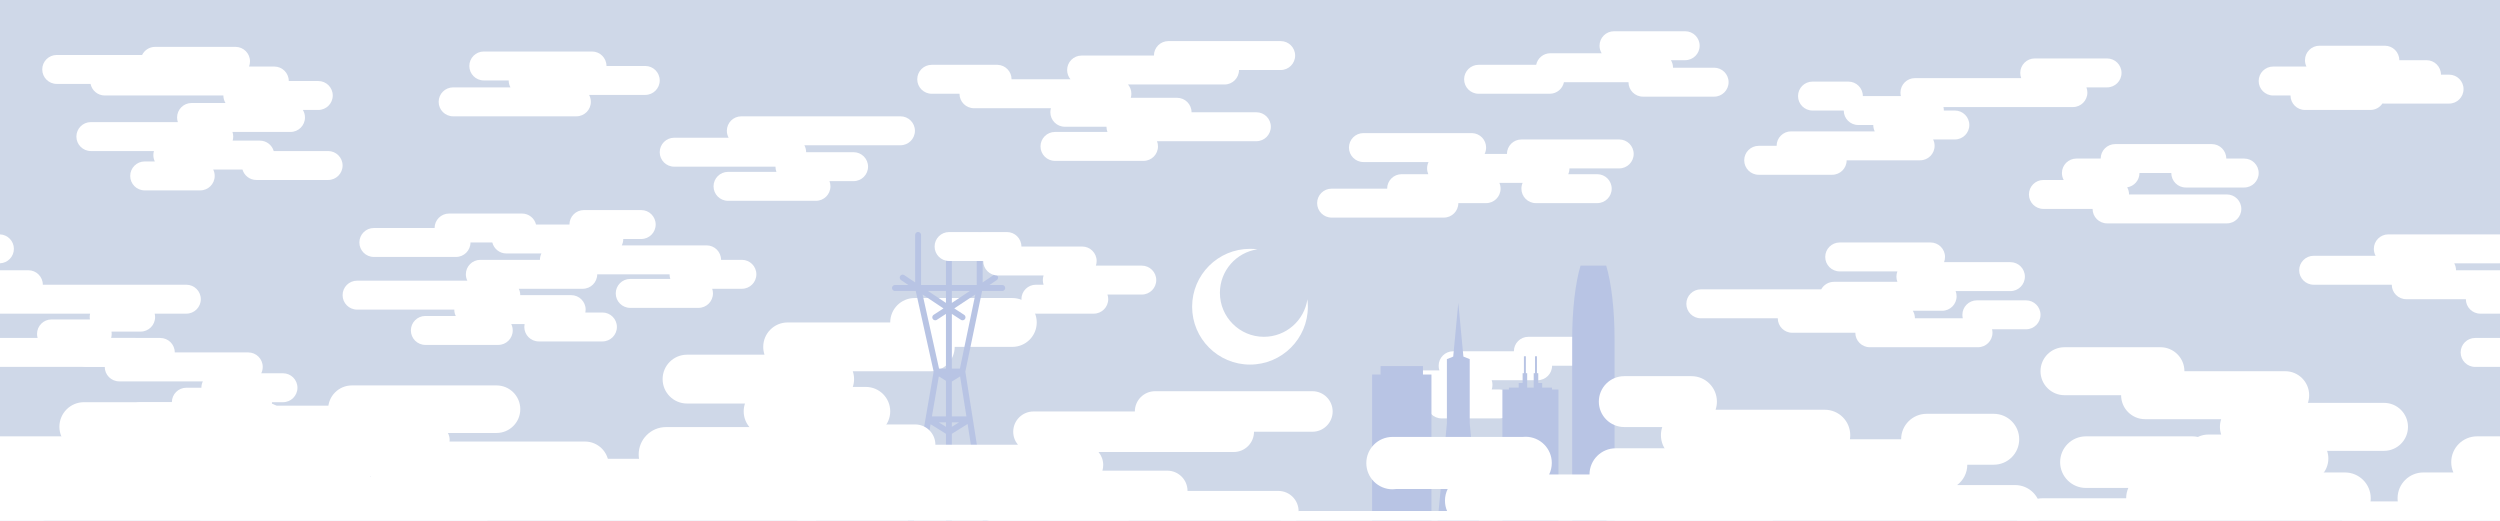 <svg width="4320" height="900" viewBox="0 0 4320 900" fill="none" xmlns="http://www.w3.org/2000/svg">
<g clip-path="url(#clip0)">
<rect width="4320" height="900" fill="#CFD8E8"/>
<g filter="url(#filter0_d)">
<path fill-rule="evenodd" clip-rule="evenodd" d="M2912 54C2925.81 54 2937 65.193 2937 79C2937 92.807 2925.81 104 2912 104H2887.36C2889.67 107.788 2891 112.238 2891 117H2962C2975.81 117 2987 128.193 2987 142C2987 155.807 2975.81 167 2962 167H2839C2825.19 167 2814 155.807 2814 142H2702.5C2700.18 153.411 2690.09 162 2678 162H2555C2541.19 162 2530 150.807 2530 137C2530 123.193 2541.19 112 2555 112H2654.5C2656.82 100.589 2666.91 92 2679 92H2767.64C2765.33 88.212 2764 83.761 2764 79C2764 65.193 2775.19 54 2789 54H2912Z" fill="white"/>
<path fill-rule="evenodd" clip-rule="evenodd" d="M3822 249C3835.81 249 3847 260.193 3847 274H3878C3891.81 274 3903 285.193 3903 299C3903 312.807 3891.81 324 3878 324H3777C3763.19 324 3752 312.807 3752 299H3697C3697 311.522 3687.79 321.895 3675.78 323.716C3677.83 327.344 3679 331.535 3679 336H3848C3861.81 336 3873 347.193 3873 361C3873 374.807 3861.81 386 3848 386H3641C3627.19 386 3616 374.807 3616 361H3531C3517.19 361 3506 349.807 3506 336C3506 322.193 3517.19 311 3531 311H3566.06C3564.11 307.438 3563 303.349 3563 299C3563 285.193 3574.19 274 3588 274H3630C3630 260.193 3641.19 249 3655 249H3822Z" fill="white"/>
<path fill-rule="evenodd" clip-rule="evenodd" d="M4121 79C4134.81 79 4146 90.193 4146 104H4193C4206.81 104 4218 115.193 4218 129H4232C4245.81 129 4257 140.193 4257 154C4257 167.807 4245.81 179 4232 179H4120C4118.93 179 4117.88 178.933 4116.85 178.803C4112.37 185.551 4104.7 190 4096 190H3983C3969.19 190 3958 178.807 3958 165H3928C3914.19 165 3903 153.807 3903 140C3903 126.193 3914.19 115 3928 115H3985.54C3983.91 111.681 3983 107.947 3983 104C3983 90.193 3994.19 79 4008 79H4121Z" fill="white"/>
<path fill-rule="evenodd" clip-rule="evenodd" d="M2213 121C2226.81 121 2238 109.807 2238 96C2238 82.193 2226.81 71 2213 71H2019C2005.19 71 1994 82.193 1994 96H1869C1855.19 96 1844 107.193 1844 121C1844 127.086 1846.17 132.664 1849.79 137H1748C1748 123.528 1737.34 112.545 1724 112.02V112H1723H1610C1596.19 112 1585 123.193 1585 137C1585 150.807 1596.19 162 1610 162H1658C1658 175.807 1669.19 187 1683 187H1815.99C1815.35 189.221 1815 191.57 1815 194C1815 207.807 1826.19 219 1840 219H1912C1912 222.173 1912.59 225.207 1913.67 228H1823C1809.19 228 1798 239.193 1798 253C1798 266.807 1809.19 278 1823 278H1976C1989.81 278 2001 266.807 2001 253C2001 249.827 2000.41 246.793 1999.33 244H2171C2184.81 244 2196 232.807 2196 219C2196 205.193 2184.81 194 2171 194H2059C2059 180.193 2047.81 169 2034 169H1954.01C1954.65 166.779 1955 164.43 1955 162C1955 155.914 1952.83 150.336 1949.21 146H2116C2129.81 146 2141 134.807 2141 121H2213Z" fill="white"/>
<path fill-rule="evenodd" clip-rule="evenodd" d="M2468.54 280H2356C2342.19 280 2331 268.807 2331 255C2331 241.193 2342.19 230 2356 230H2543H2544V230.02C2557.34 230.545 2568 241.528 2568 255C2568 258.947 2567.09 262.681 2565.46 266H2604C2604 252.193 2615.19 241 2629 241H2798C2811.81 241 2823 252.193 2823 266C2823 279.807 2811.81 291 2798 291H2712C2712 294.556 2711.26 297.938 2709.92 301H2760C2773.81 301 2785 312.193 2785 326C2785 339.807 2773.81 351 2760 351H2654C2640.19 351 2629 339.807 2629 326C2629 322.444 2629.74 319.062 2631.08 316H2590.92C2592.26 319.062 2593 322.444 2593 326C2593 339.807 2581.81 351 2568 351H2520C2520 364.807 2508.81 376 2495 376H2301C2287.19 376 2276 364.807 2276 351C2276 337.193 2287.19 326 2301 326H2397C2397 312.193 2408.19 301 2422 301H2468.08C2466.74 297.938 2466 294.556 2466 291C2466 287.053 2466.91 283.319 2468.54 280Z" fill="white"/>
<path fill-rule="evenodd" clip-rule="evenodd" d="M2741 582H2641C2627.19 582 2616 593.193 2616 607H2511C2497.19 607 2486 618.193 2486 632C2486 634.798 2486.46 637.488 2487.31 640H2408C2394.19 640 2383 651.193 2383 665C2383 678.807 2394.19 690 2408 690H2467.31C2466.46 692.512 2466 695.202 2466 698C2466 711.807 2477.19 723 2491 723H2591C2604.81 723 2616 711.807 2616 698C2616 684.193 2604.81 673 2591 673H2577.69C2578.54 670.488 2579 667.798 2579 665C2579 662.202 2578.54 659.512 2577.69 657H2657C2670.81 657 2682 645.807 2682 632H2741C2754.81 632 2766 620.807 2766 607C2766 593.193 2754.81 582 2741 582Z" fill="white"/>
<path fill-rule="evenodd" clip-rule="evenodd" d="M1749.28 599.397C1772.59 599.397 1791.48 580.504 1791.48 557.199C1791.48 533.893 1772.59 515 1749.28 515H1580.49H1580.49C1557.18 515 1538.29 533.893 1538.29 557.199L1361.06 557.199C1337.75 557.199 1318.86 576.092 1318.86 599.397C1318.86 604.12 1319.63 608.661 1321.06 612.901H1187.2H1187.2C1163.89 612.901 1145 631.794 1145 655.099C1145 678.405 1163.89 697.298 1187.2 697.298H1287.31C1285.88 701.537 1285.1 706.079 1285.1 710.801C1285.1 734.107 1303.99 753 1327.3 753H1496.09C1519.4 753 1538.29 734.107 1538.29 710.801C1538.29 687.496 1519.4 668.603 1496.09 668.603H1473.63C1475.06 664.363 1475.84 659.822 1475.84 655.099C1475.84 650.377 1475.06 645.835 1473.63 641.596H1607.5C1630.8 641.596 1649.7 622.703 1649.7 599.397L1749.28 599.397Z" fill="white"/>
<path fill-rule="evenodd" clip-rule="evenodd" d="M432 106C432 92.193 420.807 81 407 81H268C258.14 81 249.613 86.708 245.544 95H98C84.193 95 73 106.193 73 120C73 133.807 84.193 145 98 145H156.5C158.816 156.411 168.905 165 181 165H386C386 169.762 387.331 174.212 389.642 178H331C317.193 178 306 189.193 306 203C306 205.798 306.46 208.488 307.307 211H157C143.193 211 132 222.193 132 236C132 249.807 143.193 261 157 261H265.993C265.347 263.221 265 265.57 265 268C265 271.947 265.915 275.681 267.544 279H250C236.193 279 225 290.193 225 304C225 317.807 236.193 329 250 329H346C359.807 329 371 317.807 371 304C371 300.053 370.085 296.319 368.456 293H418.993C422.021 303.4 431.623 311 443 311H567C580.807 311 592 299.807 592 286C592 272.193 580.807 261 567 261H473.007C469.979 250.6 460.377 243 449 243H402.007C402.653 240.779 403 238.43 403 236C403 233.202 402.54 230.512 401.693 228H502C515.807 228 527 216.807 527 203C527 198.238 525.669 193.788 523.358 190H550C563.807 190 575 178.807 575 165C575 151.193 563.807 140 550 140H499C499 126.193 487.807 115 474 115H430.331C431.409 112.207 432 109.173 432 106Z" fill="white"/>
<path fill-rule="evenodd" clip-rule="evenodd" d="M1108 363C1121.81 363 1133 374.193 1133 388C1133 401.807 1121.81 413 1108 413H1077C1077 416.947 1076.09 420.681 1074.46 424H1221C1234.81 424 1246 435.193 1246 449H1282C1295.81 449 1307 460.193 1307 474C1307 487.807 1295.81 499 1282 499H1230.69C1231.54 501.512 1232 504.202 1232 507C1232 520.807 1220.81 532 1207 532H1089C1075.19 532 1064 520.807 1064 507C1064 493.193 1075.19 482 1089 482H1158.31C1157.46 479.488 1157 476.798 1157 474H1032C1032 487.807 1020.81 499 1007 499H896.456C898.085 502.319 899 506.053 899 510H987C1000.81 510 1012 521.193 1012 535C1012 536.712 1011.83 538.384 1011.5 540H1041C1054.81 540 1066 551.193 1066 565C1066 578.807 1054.81 590 1041 590H931C917.193 590 906 578.807 906 565C906 563.288 906.172 561.616 906.5 560H883.456C885.085 563.319 886 567.053 886 571C886 584.807 874.807 596 861 596H735C721.193 596 710 584.807 710 571C710 557.193 721.193 546 735 546H787.544C785.915 542.681 785 538.947 785 535H617C603.193 535 592 523.807 592 510C592 496.193 603.193 485 617 485H807.544C805.915 481.681 805 477.947 805 474C805 460.193 816.193 449 830 449H933C933 445.053 933.915 441.319 935.544 438H875C863.261 438 853.412 429.909 850.725 419H813C813 432.807 801.807 444 788 444H646C632.193 444 621 432.807 621 419C621 405.193 632.193 394 646 394H751C751 380.193 762.193 369 776 369H902C913.739 369 923.588 377.091 926.275 388H984C984 374.193 995.193 363 1009 363H1108Z" fill="white"/>
<path fill-rule="evenodd" clip-rule="evenodd" d="M1048 114C1048 100.193 1036.81 89 1023 89H836C822.193 89 811 100.193 811 114C811 127.807 822.193 139 836 139H879C879 143.349 880.11 147.438 882.063 151H783C769.193 151 758 162.193 758 176C758 189.807 769.193 201 783 201H996C1009.81 201 1021 189.807 1021 176C1021 171.651 1019.89 167.562 1017.94 164H1115C1128.81 164 1140 152.807 1140 139C1140 125.193 1128.81 114 1115 114H1048Z" fill="white"/>
<path fill-rule="evenodd" clip-rule="evenodd" d="M1556 201C1569.81 201 1581 212.193 1581 226C1581 239.807 1569.81 251 1556 251H1389.94C1391.89 254.562 1393 258.651 1393 263H1475C1488.81 263 1500 274.193 1500 288C1500 301.807 1488.81 313 1475 313H1433.33C1434.41 315.793 1435 318.827 1435 322C1435 335.807 1423.81 347 1410 347H1258C1244.19 347 1233 335.807 1233 322C1233 308.193 1244.19 297 1258 297H1341.67C1340.59 294.207 1340 291.173 1340 288H1165C1151.19 288 1140 276.807 1140 263C1140 249.193 1151.19 238 1165 238H1259.06C1257.11 234.438 1256 230.349 1256 226C1256 212.193 1267.19 201 1281 201H1556Z" fill="white"/>
<path fill-rule="evenodd" clip-rule="evenodd" d="M3641 101C3654.81 101 3666 112.193 3666 126C3666 139.807 3654.81 151 3641 151H3605.33C3606.41 153.793 3607 156.827 3607 160C3607 173.807 3595.81 185 3582 185H3358.28C3358.75 186.922 3359 188.932 3359 191H3378C3391.81 191 3403 202.193 3403 216C3403 229.807 3391.81 241 3378 241H3340.46C3342.09 244.319 3343 248.053 3343 252C3343 265.807 3331.81 277 3318 277H3191C3191 290.807 3179.81 302 3166 302H3039C3025.19 302 3014 290.807 3014 277C3014 263.193 3025.19 252 3039 252H3070C3070 238.193 3081.19 227 3095 227H3239.54C3237.91 223.681 3237 219.947 3237 216H3211C3197.19 216 3186 204.807 3186 191H3132C3118.19 191 3107 179.807 3107 166C3107 152.193 3118.19 141 3132 141H3194C3207.81 141 3219 152.193 3219 166H3284.72C3284.25 164.078 3284 162.068 3284 160C3284 146.193 3295.19 135 3309 135H3492.67C3491.59 132.207 3491 129.173 3491 126C3491 112.193 3502.19 101 3516 101H3641Z" fill="white"/>
<path fill-rule="evenodd" clip-rule="evenodd" d="M752 785C765.807 785 777 773.807 777 760C777 746.193 765.807 735 752 735H716.331C717.409 732.207 718 729.173 718 726C718 712.193 706.807 701 693 701H469.275C469.749 699.078 470 697.068 470 695H489C502.807 695 514 683.807 514 670C514 656.193 502.807 645 489 645H451.456C453.085 641.681 454 637.947 454 634C454 620.193 442.807 609 429 609H302C302 595.193 290.807 584 277 584H150C136.193 584 125 595.193 125 609C125 622.807 136.193 634 150 634H181C181 647.807 192.193 659 206 659H350.544C348.915 662.319 348 666.053 348 670H322C308.193 670 297 681.193 297 695H243C229.193 695 218 706.193 218 720C218 733.807 229.193 745 243 745H305C318.807 745 330 733.807 330 720H395.725C395.251 721.922 395 723.932 395 726C395 739.807 406.193 751 420 751H603.669C602.591 753.793 602 756.827 602 760C602 773.807 613.193 785 627 785H752Z" fill="white"/>
</g>
<g clip-path="url(#clip1)" filter="url(#filter1_d)">
<path fill-rule="evenodd" clip-rule="evenodd" d="M2160 630C2215.23 630 2260 585.228 2260 530C2260 525.653 2259.72 521.371 2259.18 517.171C2253.78 553.849 2222.18 582 2184 582C2142.03 582 2108 547.974 2108 506C2108 467.821 2136.15 436.218 2172.83 430.815C2168.63 430.277 2164.35 430 2160 430C2104.77 430 2060 474.772 2060 530C2060 585.228 2104.77 630 2160 630Z" fill="white"/>
<path d="M1639.7 963L1639.7 440.812M1586.5 497.639L1586.46 406M1586.5 497.639H1692.91M1586.5 497.639L1639.7 532.963M1586.5 497.639H1546.53M1586.5 497.639L1559.84 479.721M1586.5 497.639L1639.66 532.963M1586.5 497.639L1618.56 642.008M1692.91 497.639L1692.95 406M1692.91 497.639L1639.7 532.963M1692.91 497.639L1639.66 532.963M1692.91 497.639H1731.85M1692.91 497.639L1719.53 479.721M1692.91 497.639L1662.9 642.008M1639.7 532.963L1616.11 548.322M1639.66 532.963L1663.25 548.322M1662.9 642.008L1640.73 655.831L1618.56 642.008M1662.9 642.008H1618.56M1662.9 642.008L1706.26 916.925M1618.56 642.008L1571.1 916.925M1639.7 746.753L1675.17 724.637H1604.24L1639.7 746.753ZM1640.73 847.914L1689.5 817.504H1591.96L1640.73 847.914Z" stroke="#B8C4E4" stroke-width="10.239" stroke-linecap="round" stroke-linejoin="round"/>
<path fill-rule="evenodd" clip-rule="evenodd" d="M2775.53 459H2731.16C2722.38 488.233 2716.72 534.395 2716.72 586.337C2716.72 588.223 2716.73 590.101 2716.74 591.971H2716.72V899.607H2789.97V591.971H2789.94C2789.96 590.101 2789.97 588.223 2789.97 586.337C2789.97 534.395 2784.3 488.233 2775.53 459ZM2528.75 616.175L2539.96 620.662L2539.68 620.662V731.604L2555.58 899.607H2484.34L2500.24 731.6V620.662L2499.95 620.662L2511.16 616.175L2519.96 523.231L2528.75 616.175ZM2652.49 615.635H2655.87V644.934H2658.12V661.837H2664.88V669.725H2681.79V673.106H2693.05V899.607H2650.23H2638.96H2596.14V673.106H2607.41V669.725H2624.32V661.837H2631.08V644.934H2633.33V615.635H2636.71V644.934H2638.96V669.725H2650.23V661.837H2650.23V644.934H2652.49V615.635ZM2385.65 632.538H2458.9V647.187H2473.55V899.607L2458.9 899.607H2385.65L2371 899.607V647.187H2385.65V632.538Z" fill="#B8C4E4"/>
</g>
<g clip-path="url(#clip2)" filter="url(#filter2_d)">
<path fill-rule="evenodd" clip-rule="evenodd" d="M1247 766H1447C1474.61 766 1497 788.386 1497 816H1707C1734.61 816 1757 838.386 1757 866C1757 871.596 1756.08 876.977 1754.39 882H1913C1940.61 882 1963 904.386 1963 932C1963 959.614 1940.61 982 1913 982H1794.39C1796.08 987.023 1797 992.404 1797 998C1797 1025.61 1774.61 1048 1747 1048H1547C1519.39 1048 1497 1025.61 1497 998C1497 970.386 1519.39 948 1547 948H1573.61C1571.92 942.977 1571 937.596 1571 932C1571 926.404 1571.92 921.023 1573.61 916H1415C1387.39 916 1365 893.614 1365 866H1247C1219.39 866 1197 843.614 1197 816C1197 788.386 1219.39 766 1247 766Z" fill="white"/>
<path fill-rule="evenodd" clip-rule="evenodd" d="M2966.82 693.971C2966.82 669.686 2947.13 650 2922.85 650H2806.76C2782.48 650 2762.79 669.686 2762.79 693.971C2762.79 718.255 2782.48 737.941 2806.76 737.941H2872.38C2870.89 742.359 2870.08 747.091 2870.08 752.012C2870.08 776.296 2889.77 795.982 2914.05 795.982H3072.91C3072.54 798.273 3072.35 800.623 3072.35 803.018C3072.35 807.938 3073.16 812.671 3074.65 817.088H2797.97C2773.69 817.088 2754 836.775 2754 861.059C2754 885.343 2773.69 905.029 2797.97 905.029H2819.08C2819.08 929.314 2838.76 949 2863.05 949H3070.59C3094.87 949 3114.56 929.314 3114.56 905.029H3130.39C3134.7 905.029 3138.86 904.409 3142.8 903.253C3150.27 916.889 3164.75 926.135 3181.39 926.135H3482.15C3506.44 926.135 3526.12 906.449 3526.12 882.165C3526.12 857.88 3506.44 838.194 3482.15 838.194H3381.9C3392.58 830.172 3399.49 817.401 3399.49 803.018H3445.22C3469.5 803.018 3489.19 783.331 3489.19 759.047C3489.19 734.763 3469.5 715.076 3445.22 715.076H3329.14C3304.85 715.076 3285.16 734.763 3285.16 759.047H3196.66C3197.03 756.756 3197.22 754.406 3197.22 752.012C3197.22 727.727 3177.54 708.041 3153.25 708.041H2964.52C2966.01 703.623 2966.82 698.891 2966.82 693.971Z" fill="white"/>
<path fill-rule="evenodd" clip-rule="evenodd" d="M3567.45 600H3733.25C3756.14 600 3774.69 618.557 3774.69 641.449H3948.78C3971.67 641.449 3990.23 660.006 3990.23 682.898C3990.23 687.537 3989.47 691.998 3988.06 696.162H4119.55C4142.44 696.162 4161 714.719 4161 737.611C4161 760.503 4142.44 779.06 4119.55 779.06H4021.22C4022.63 783.224 4023.39 787.685 4023.39 792.324C4023.39 815.215 4004.83 833.773 3981.94 833.773H3816.14C3793.25 833.773 3774.69 815.215 3774.69 792.324C3774.69 769.432 3793.25 750.875 3816.14 750.875H3838.21C3836.8 746.71 3836.04 742.25 3836.04 737.611C3836.04 732.972 3836.8 728.512 3838.21 724.347H3706.72C3683.83 724.347 3665.27 705.79 3665.27 682.898H3567.45C3544.56 682.898 3526 664.341 3526 641.449C3526 618.557 3544.56 600 3567.45 600Z" fill="white"/>
<path fill-rule="evenodd" clip-rule="evenodd" d="M2501.62 845H2412.99C2410.79 845.328 2408.54 845.499 2406.25 845.499C2381.26 845.499 2361 825.24 2361 800.249C2361 775.342 2381.12 755.135 2406 755.001V755H2406.25H2631.42C2633.01 754.831 2634.63 754.744 2636.26 754.744C2661.25 754.744 2681.51 775.003 2681.51 799.993C2681.51 807.138 2679.86 813.895 2676.91 819.903L2746.67 819.903C2746.67 794.913 2766.93 774.654 2791.92 774.654H3097.81C3122.8 774.654 3143.05 794.913 3143.05 819.903C3143.05 844.894 3122.8 865.152 3097.81 865.152L2942.15 865.152C2942.15 871.588 2940.8 877.709 2938.38 883.252H3029.03C3054.02 883.252 3074.28 903.511 3074.28 928.501C3074.28 953.492 3054.02 973.751 3029.03 973.751H2837.17C2812.18 973.751 2791.92 953.492 2791.92 928.501C2791.92 922.066 2793.26 915.944 2795.69 910.402H2723C2725.42 915.944 2726.76 922.066 2726.76 928.501C2726.76 953.329 2706.77 973.486 2682 973.748V974H2594.63C2594.5 998.876 2574.29 1019 2549.38 1019H2198.25C2173.26 1019 2153 998.741 2153 973.751C2153 948.76 2173.26 928.501 2198.25 928.501L2202.01 928.501C2202.01 904.606 2220.53 885.036 2244 883.368V883H2500.55C2498.2 877.524 2496.9 871.49 2496.9 865.152C2496.9 857.912 2498.6 851.068 2501.62 845Z" fill="white"/>
<path fill-rule="evenodd" clip-rule="evenodd" d="M2267.81 746.048C2287.15 746.048 2302.83 730.367 2302.83 711.024C2302.83 691.681 2287.15 676 2267.81 676H1996.02C1976.68 676 1961 691.681 1961 711.024L1785.87 711.024H1785.87C1766.53 711.024 1750.85 726.705 1750.85 746.048C1750.85 754.575 1753.9 762.39 1758.96 768.464L1616.36 768.464C1616.36 749.59 1601.43 734.203 1582.73 733.467V733.44H1581.33H1423.02H1423.02C1403.68 733.44 1388 749.121 1388 768.464C1388 787.807 1403.68 803.488 1423.02 803.488H1423.02L1490.27 803.488C1490.27 822.831 1505.95 838.512 1525.29 838.512H1525.29H1711.61C1710.71 841.624 1710.22 844.915 1710.22 848.319C1710.22 867.662 1725.9 883.343 1745.25 883.343H1745.25L1846.12 883.343C1846.12 887.788 1846.94 892.039 1848.45 895.952H1721.43C1721.43 895.952 1721.43 895.952 1721.43 895.952C1702.09 895.952 1686.41 911.633 1686.41 930.976C1686.41 950.319 1702.09 966 1721.43 966C1721.43 966 1721.43 966 1721.43 966H1935.78C1955.12 966 1970.8 950.319 1970.8 930.976C1970.8 926.531 1969.97 922.279 1968.46 918.367H2208.97C2228.31 918.367 2243.99 902.686 2243.99 883.343C2243.99 864 2228.31 848.319 2208.97 848.319L2052.06 848.319C2052.06 828.976 2036.38 813.295 2017.03 813.295H1904.97C1905.87 810.183 1906.36 806.892 1906.36 803.488C1906.36 794.961 1903.31 787.146 1898.25 781.072H2131.91C2151.26 781.072 2166.94 765.392 2166.94 746.048L2267.81 746.048Z" fill="white"/>
<path fill-rule="evenodd" clip-rule="evenodd" d="M1640 401H1740C1753.81 401 1765 412.193 1765 426H1870C1883.81 426 1895 437.193 1895 451C1895 453.798 1894.54 456.488 1893.69 459H1973C1986.81 459 1998 470.193 1998 484C1998 497.807 1986.81 509 1973 509H1913.69C1914.54 511.512 1915 514.202 1915 517C1915 530.807 1903.81 542 1890 542H1790C1776.19 542 1765 530.807 1765 517C1765 503.193 1776.19 492 1790 492H1803.31C1802.46 489.488 1802 486.798 1802 484C1802 481.202 1802.46 478.512 1803.31 476H1724C1710.19 476 1699 464.807 1699 451H1640C1626.19 451 1615 439.807 1615 426C1615 412.193 1626.19 401 1640 401Z" fill="white"/>
<path fill-rule="evenodd" clip-rule="evenodd" d="M4320 919.839V1009H3659.76C3635.13 1009 3615.17 989.041 3615.17 964.42C3615.17 959.43 3615.99 954.633 3617.51 950.154H3529.58C3504.96 950.154 3485 930.195 3485 905.573C3485 880.952 3504.96 860.993 3529.58 860.993L3674.02 860.993C3674.02 854.653 3675.34 848.622 3677.73 843.161H3604.48C3579.85 843.161 3559.9 823.202 3559.9 798.58C3559.9 773.959 3579.85 754 3604.48 754H3788.15C3812.77 754 3832.73 773.959 3832.73 798.58C3832.73 804.921 3831.4 810.952 3829.02 816.413H4052.06C4076.68 816.413 4096.64 836.372 4096.64 860.993C4096.64 865.982 4095.82 870.78 4094.31 875.259H4145.34C4143.83 870.78 4143.01 865.982 4143.01 860.993C4143.01 836.372 4162.97 816.413 4187.59 816.413H4239.44C4237.06 810.952 4235.73 804.921 4235.73 798.58C4235.73 773.959 4255.69 754 4280.31 754H4320V905.573H4253.02C4254.53 910.052 4255.35 914.85 4255.35 919.839H4320Z" fill="white"/>
<path fill-rule="evenodd" clip-rule="evenodd" d="M1532.8 785.263C1532.8 759.16 1511.64 738 1485.53 738H1150.91C1124.81 738 1103.65 759.16 1103.65 785.263C1103.65 787.837 1103.86 790.363 1104.25 792.825H939.175C915.647 792.825 896.134 810.018 892.514 832.526H782.263C756.16 832.526 735 853.686 735 879.788C735 905.891 756.16 927.051 782.263 927.051H897.703C894.011 933.785 891.912 941.516 891.912 949.737C891.912 975.84 913.073 997 939.175 997H1190.61C1214.14 997 1233.65 979.807 1237.27 957.299H1364.54C1390.64 957.299 1411.8 936.139 1411.8 910.036C1411.8 883.934 1390.64 862.774 1364.54 862.774H1268.01C1271.7 856.04 1273.8 848.309 1273.8 840.088C1273.8 837.514 1273.59 834.988 1273.19 832.526H1485.53C1511.64 832.526 1532.8 811.365 1532.8 785.263Z" fill="white"/>
<path fill-rule="evenodd" clip-rule="evenodd" d="M368.096 906C345.399 906 327 887.601 327 864.904C327 842.207 345.399 823.808 368.096 823.808H641.076C637.866 817.953 636.041 811.231 636.041 804.082H501.247C478.55 804.082 460.151 785.683 460.151 762.986C460.151 740.29 478.55 721.89 501.247 721.89H569.744C567.972 717.3 567 712.311 567 707.096C567 684.399 585.399 666 608.096 666H857.959C880.656 666 899.055 684.399 899.055 707.096C899.055 729.793 880.656 748.192 857.959 748.192H720.421C722.193 752.782 723.165 757.771 723.165 762.986H1010.84C1033.53 762.986 1051.93 781.386 1051.93 804.082C1051.93 826.779 1033.53 845.178 1010.84 845.178H856.212C859.422 851.033 861.247 857.756 861.247 864.904C861.247 887.601 842.847 906 820.151 906H368.096Z" fill="white"/>
<path fill-rule="evenodd" clip-rule="evenodd" d="M0 992.253V806.978H268.147C265.383 801.346 263.831 795.011 263.831 788.315C263.831 785.409 264.123 782.572 264.68 779.831H145.067C121.642 779.831 102.652 760.841 102.652 737.416C102.652 713.99 121.642 695 145.067 695H455.551C478.976 695 497.966 713.99 497.966 737.416C497.966 740.321 497.674 743.158 497.118 745.899H616.73C640.156 745.899 659.146 764.889 659.146 788.315C659.146 811.74 640.156 830.73 616.73 830.73H507.223C509.987 836.362 511.539 842.696 511.539 849.393C511.539 852.298 511.247 855.135 510.691 857.876H727.011C750.437 857.876 769.427 876.867 769.427 900.292C769.427 923.718 750.437 942.708 727.011 942.708H530.214C531.311 946.476 531.899 950.462 531.899 954.584C531.899 978.01 512.909 997 489.483 997H19.517C12.479 997 5.842 995.286 0 992.253Z" fill="white"/>
<path fill-rule="evenodd" clip-rule="evenodd" d="M0 1009H110.105C134.726 1009 154.685 989.041 154.685 964.42C154.685 939.798 134.726 919.839 110.105 919.839L0 919.839V1009ZM0 905.573V754H347.273C371.894 754 391.853 773.959 391.853 798.58C391.853 823.202 371.894 843.161 347.273 843.161H93.913C96.299 848.622 97.622 854.653 97.622 860.993C97.622 885.614 77.663 905.573 53.042 905.573H0Z" fill="white"/>
<path fill-rule="evenodd" clip-rule="evenodd" d="M4320 806.978V992.253C4306.4 985.19 4297.1 970.972 4297.1 954.584C4297.1 953.442 4297.15 952.31 4297.23 951.191H4088.42C4064.99 951.191 4046 932.201 4046 908.775C4046 885.35 4064.99 866.36 4088.42 866.36H4280.27C4278 861.164 4276.74 855.426 4276.74 849.393C4276.74 825.968 4295.73 806.978 4319.16 806.978H4320Z" fill="white"/>
<path fill-rule="evenodd" clip-rule="evenodd" d="M0 584H64.993C64.347 581.779 64 579.43 64 577C64 563.193 75.193 552 89 552H155.318C155.109 550.697 155 549.361 155 548C155 545.932 155.251 543.922 155.725 542H0V467H49C62.807 467 74 478.193 74 492H322C335.807 492 347 503.193 347 517C347 530.807 335.807 542 322 542H267.275C267.749 543.922 268 545.932 268 548C268 561.807 256.807 573 243 573H192.682C192.891 574.302 193 575.638 193 577C193 579.43 192.653 581.779 192.007 584H234C247.807 584 259 595.193 259 609C259 622.807 247.807 634 234 634H0V584ZM0 454.98V405.02C13.344 405.544 24 416.528 24 430C24 443.472 13.344 454.455 0 454.98Z" fill="white"/>
<path fill-rule="evenodd" clip-rule="evenodd" d="M4320 454.98C4319.67 454.994 4319.33 455 4319 455H4240.94C4242.89 458.562 4244 462.651 4244 467H4320V542H4286C4272.19 542 4261 530.807 4261 517H4158C4144.19 517 4133 505.807 4133 492H3998C3984.19 492 3973 480.807 3973 467C3973 453.193 3984.19 442 3998 442H4105.06C4103.11 438.438 4102 434.349 4102 430C4102 416.193 4113.19 405 4127 405H4319C4319.33 405 4319.67 405.006 4320 405.02V454.98ZM4320 584V634H4277C4263.19 634 4252 622.807 4252 609C4252 595.193 4263.19 584 4277 584H4320Z" fill="white"/>
<path fill-rule="evenodd" clip-rule="evenodd" d="M3361 444C3361 430.193 3349.81 419 3336 419H3179C3165.19 419 3154 430.193 3154 444C3154 457.807 3165.19 469 3179 469H3278.67C3277.59 471.793 3277 474.827 3277 478C3277 481.173 3277.59 484.207 3278.67 487H3169C3159.54 487 3151.31 492.253 3147.06 500H2939C2925.19 500 2914 511.193 2914 525C2914 538.807 2925.19 550 2939 550H3072C3072 563.807 3083.19 575 3097 575H3206C3206 588.807 3217.19 600 3231 600H3418C3431.81 600 3443 588.807 3443 575C3443 572.932 3442.75 570.922 3442.28 569H3501C3514.81 569 3526 557.807 3526 544C3526 530.193 3514.81 519 3501 519H3416C3402.19 519 3391 530.193 3391 544C3391 546.068 3391.25 548.078 3391.72 550H3309C3309 545.238 3307.67 540.788 3305.36 537H3356C3369.81 537 3381 525.807 3381 512C3381 508.827 3380.41 505.793 3379.33 503H3474C3487.81 503 3499 491.807 3499 478C3499 464.193 3487.81 453 3474 453H3359.33C3360.41 450.207 3361 447.173 3361 444Z" fill="white"/>
</g>
</g>
<defs>
<filter id="filter0_d" x="-64" y="-64" width="4448" height="1028" filterUnits="userSpaceOnUse" color-interpolation-filters="sRGB">
<feFlood flood-opacity="0" result="BackgroundImageFix"/>
<feColorMatrix in="SourceAlpha" type="matrix" values="0 0 0 0 0 0 0 0 0 0 0 0 0 0 0 0 0 0 127 0"/>
<feOffset/>
<feGaussianBlur stdDeviation="32"/>
<feColorMatrix type="matrix" values="0 0 0 0 0 0 0 0 0 0 0 0 0 0 0 0 0 0 0.1 0"/>
<feBlend mode="normal" in2="BackgroundImageFix" result="effect1_dropShadow"/>
<feBlend mode="normal" in="SourceGraphic" in2="effect1_dropShadow" result="shape"/>
</filter>
<filter id="filter1_d" x="1376" y="-64" width="1568" height="1028" filterUnits="userSpaceOnUse" color-interpolation-filters="sRGB">
<feFlood flood-opacity="0" result="BackgroundImageFix"/>
<feColorMatrix in="SourceAlpha" type="matrix" values="0 0 0 0 0 0 0 0 0 0 0 0 0 0 0 0 0 0 127 0"/>
<feOffset/>
<feGaussianBlur stdDeviation="32"/>
<feColorMatrix type="matrix" values="0 0 0 0 0 0 0 0 0 0 0 0 0 0 0 0 0 0 0.1 0"/>
<feBlend mode="normal" in2="BackgroundImageFix" result="effect1_dropShadow"/>
<feBlend mode="normal" in="SourceGraphic" in2="effect1_dropShadow" result="shape"/>
</filter>
<filter id="filter2_d" x="-64" y="-64" width="4448" height="1028" filterUnits="userSpaceOnUse" color-interpolation-filters="sRGB">
<feFlood flood-opacity="0" result="BackgroundImageFix"/>
<feColorMatrix in="SourceAlpha" type="matrix" values="0 0 0 0 0 0 0 0 0 0 0 0 0 0 0 0 0 0 127 0"/>
<feOffset/>
<feGaussianBlur stdDeviation="32"/>
<feColorMatrix type="matrix" values="0 0 0 0 0 0 0 0 0 0 0 0 0 0 0 0 0 0 0.1 0"/>
<feBlend mode="normal" in2="BackgroundImageFix" result="effect1_dropShadow"/>
<feBlend mode="normal" in="SourceGraphic" in2="effect1_dropShadow" result="shape"/>
</filter>
<clipPath id="clip0">
<rect width="4320" height="900" fill="white"/>
</clipPath>
<clipPath id="clip1">
<rect width="1440" height="900" fill="white" transform="translate(1440)"/>
</clipPath>
<clipPath id="clip2">
<rect width="4320" height="900" fill="white"/>
</clipPath>
</defs>
</svg>
